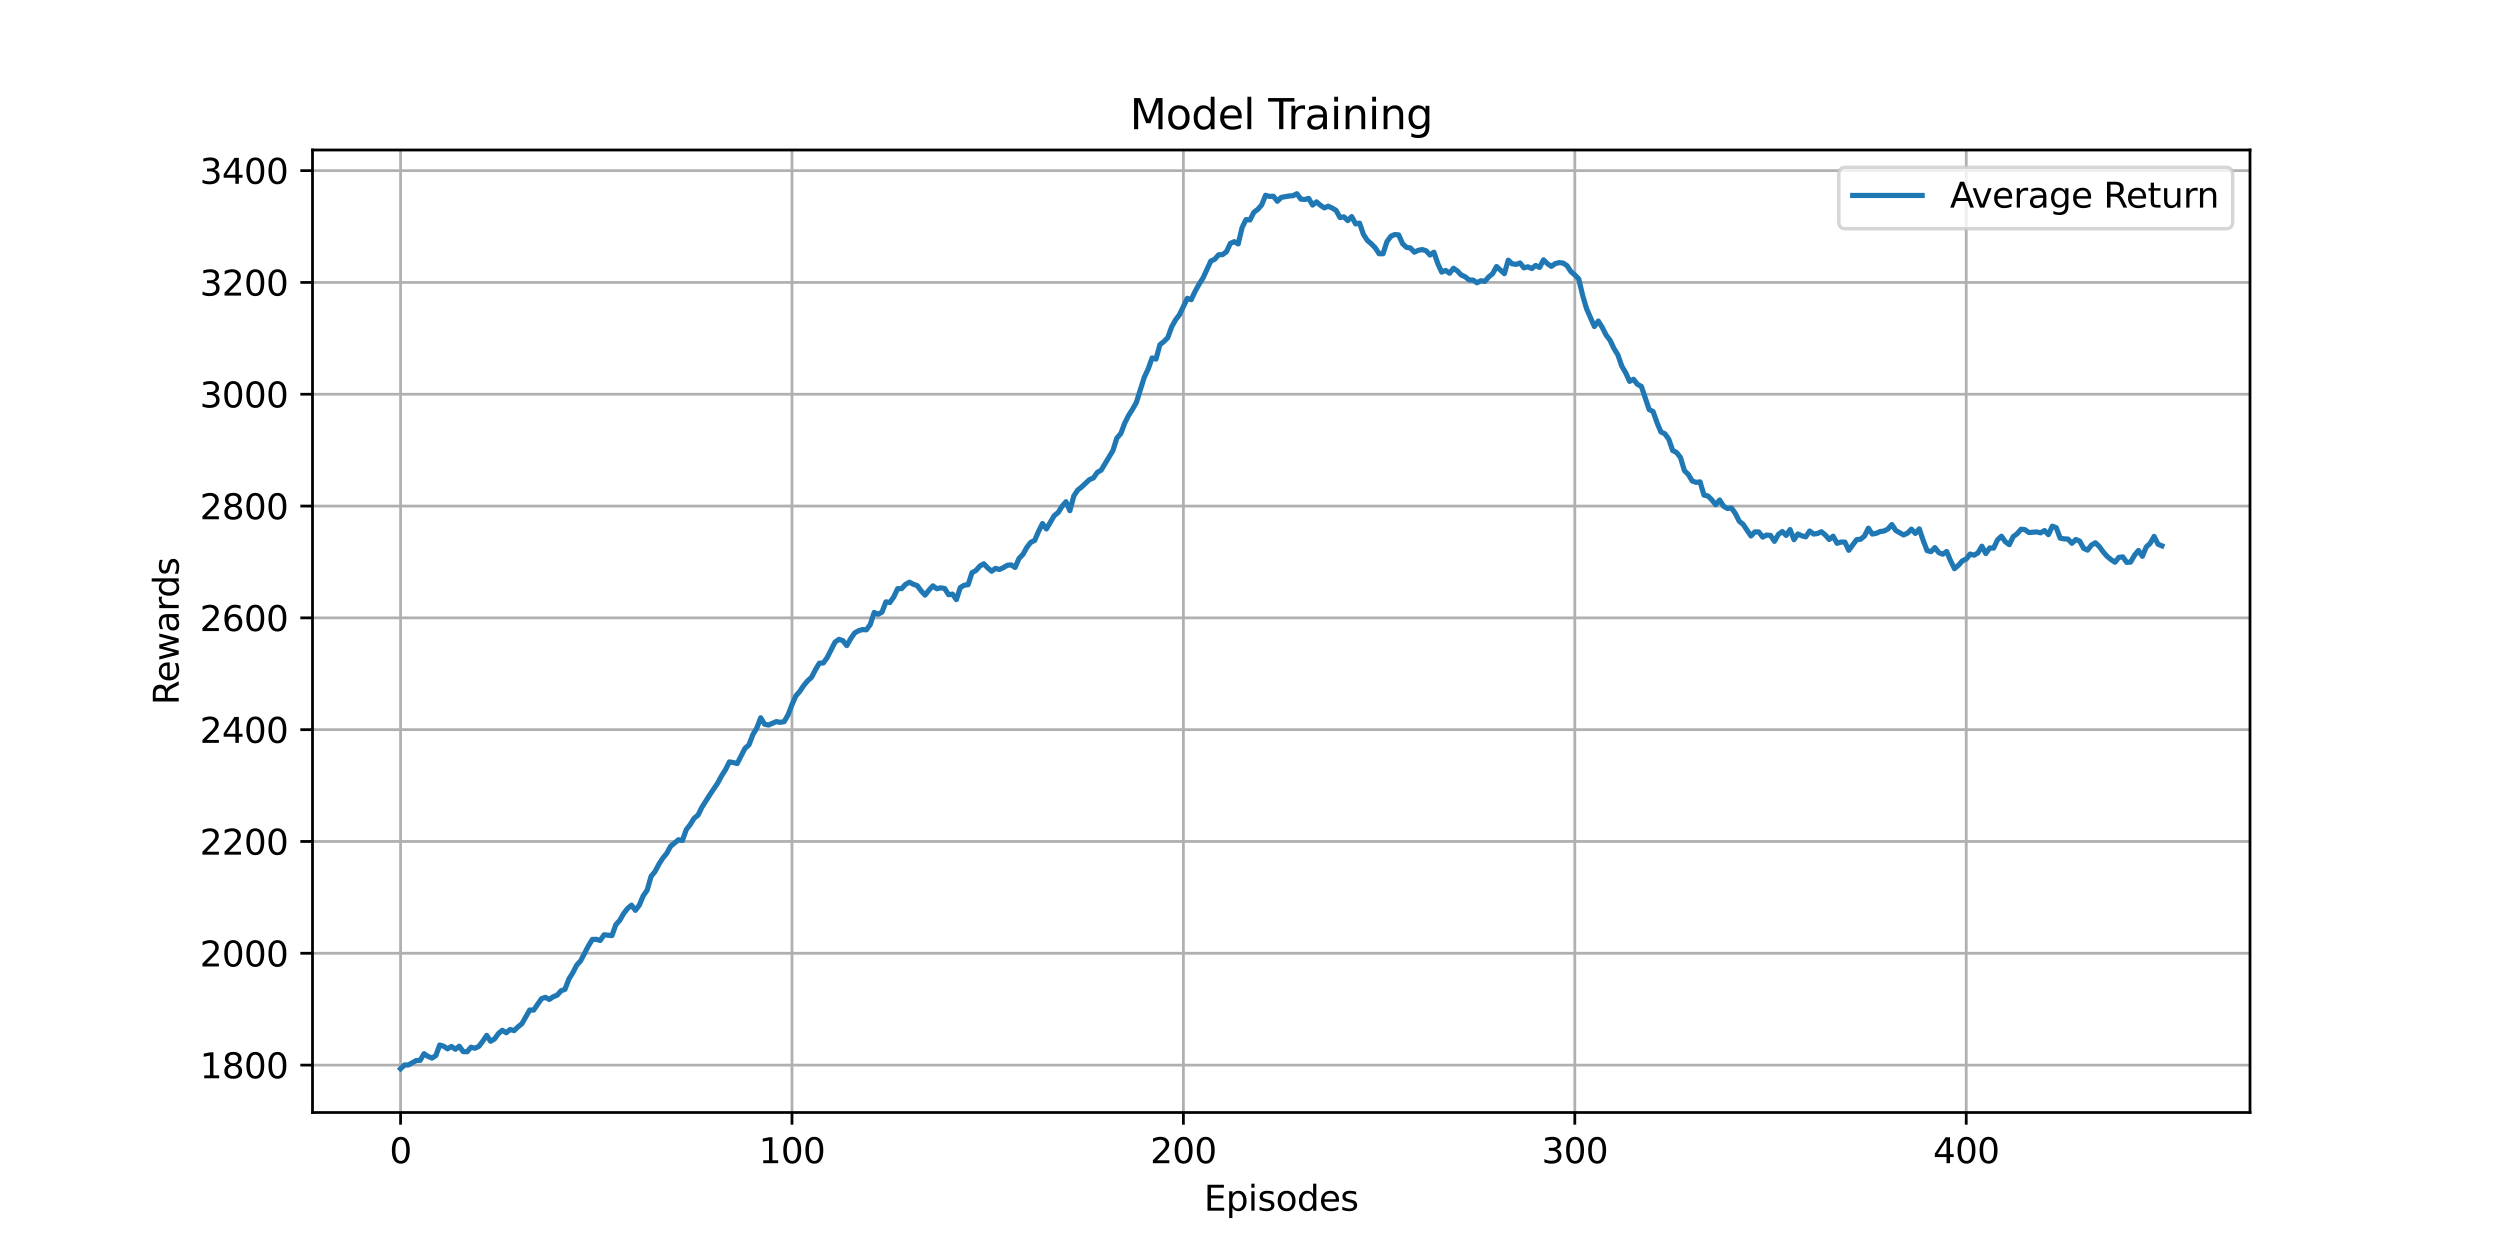 <?xml version="1.0" encoding="utf-8" standalone="no"?>
<!DOCTYPE svg PUBLIC "-//W3C//DTD SVG 1.1//EN"
  "http://www.w3.org/Graphics/SVG/1.1/DTD/svg11.dtd">
<svg xmlns:xlink="http://www.w3.org/1999/xlink" width="720pt" height="360pt" viewBox="0 0 720 360" xmlns="http://www.w3.org/2000/svg" version="1.1">
 <defs>
  <style type="text/css">*{stroke-linejoin: round; stroke-linecap: butt}</style>
 </defs>
 <g id="figure_1">
  <g id="patch_1">
   <path d="M 0 360 
L 720 360 
L 720 0 
L 0 0 
z
" style="fill: #ffffff"/>
  </g>
  <g id="axes_1">
   <g id="patch_2">
    <path d="M 90 320.4 
L 648 320.4 
L 648 43.2 
L 90 43.2 
z
" style="fill: #ffffff"/>
   </g>
   <g id="matplotlib.axis_1">
    <g id="xtick_1">
     <g id="line2d_1">
      <path d="M 115.364 320.4 
L 115.364 43.2 
" clip-path="url(#p4d842327c4)" style="fill: none; stroke: #b0b0b0; stroke-width: 0.8; stroke-linecap: square"/>
     </g>
     <g id="line2d_2">
      <defs>
       <path id="mf99d08cb77" d="M 0 0 
L 0 3.5 
" style="stroke: #000000; stroke-width: 0.8"/>
      </defs>
      <g>
       <use xlink:href="#mf99d08cb77" x="115.364" y="320.4" style="stroke: #000000; stroke-width: 0.8"/>
      </g>
     </g>
     <g id="text_1">
      <!-- 0 -->
      <g transform="translate(112.182 334.998) scale(0.1 -0.1)">
       <defs>
        <path id="DejaVuSans-30" d="M 2034 4250 
Q 1547 4250 1301 3770 
Q 1056 3291 1056 2328 
Q 1056 1369 1301 889 
Q 1547 409 2034 409 
Q 2525 409 2770 889 
Q 3016 1369 3016 2328 
Q 3016 3291 2770 3770 
Q 2525 4250 2034 4250 
z
M 2034 4750 
Q 2819 4750 3233 4129 
Q 3647 3509 3647 2328 
Q 3647 1150 3233 529 
Q 2819 -91 2034 -91 
Q 1250 -91 836 529 
Q 422 1150 422 2328 
Q 422 3509 836 4129 
Q 1250 4750 2034 4750 
z
" transform="scale(0.016)"/>
       </defs>
       <use xlink:href="#DejaVuSans-30"/>
      </g>
     </g>
    </g>
    <g id="xtick_2">
     <g id="line2d_3">
      <path d="M 228.091 320.4 
L 228.091 43.2 
" clip-path="url(#p4d842327c4)" style="fill: none; stroke: #b0b0b0; stroke-width: 0.8; stroke-linecap: square"/>
     </g>
     <g id="line2d_4">
      <g>
       <use xlink:href="#mf99d08cb77" x="228.091" y="320.4" style="stroke: #000000; stroke-width: 0.8"/>
      </g>
     </g>
     <g id="text_2">
      <!-- 100 -->
      <g transform="translate(218.547 334.998) scale(0.1 -0.1)">
       <defs>
        <path id="DejaVuSans-31" d="M 794 531 
L 1825 531 
L 1825 4091 
L 703 3866 
L 703 4441 
L 1819 4666 
L 2450 4666 
L 2450 531 
L 3481 531 
L 3481 0 
L 794 0 
L 794 531 
z
" transform="scale(0.016)"/>
       </defs>
       <use xlink:href="#DejaVuSans-31"/>
       <use xlink:href="#DejaVuSans-30" x="63.623"/>
       <use xlink:href="#DejaVuSans-30" x="127.246"/>
      </g>
     </g>
    </g>
    <g id="xtick_3">
     <g id="line2d_5">
      <path d="M 340.818 320.4 
L 340.818 43.2 
" clip-path="url(#p4d842327c4)" style="fill: none; stroke: #b0b0b0; stroke-width: 0.8; stroke-linecap: square"/>
     </g>
     <g id="line2d_6">
      <g>
       <use xlink:href="#mf99d08cb77" x="340.818" y="320.4" style="stroke: #000000; stroke-width: 0.8"/>
      </g>
     </g>
     <g id="text_3">
      <!-- 200 -->
      <g transform="translate(331.274 334.998) scale(0.1 -0.1)">
       <defs>
        <path id="DejaVuSans-32" d="M 1228 531 
L 3431 531 
L 3431 0 
L 469 0 
L 469 531 
Q 828 903 1448 1529 
Q 2069 2156 2228 2338 
Q 2531 2678 2651 2914 
Q 2772 3150 2772 3378 
Q 2772 3750 2511 3984 
Q 2250 4219 1831 4219 
Q 1534 4219 1204 4116 
Q 875 4013 500 3803 
L 500 4441 
Q 881 4594 1212 4672 
Q 1544 4750 1819 4750 
Q 2544 4750 2975 4387 
Q 3406 4025 3406 3419 
Q 3406 3131 3298 2873 
Q 3191 2616 2906 2266 
Q 2828 2175 2409 1742 
Q 1991 1309 1228 531 
z
" transform="scale(0.016)"/>
       </defs>
       <use xlink:href="#DejaVuSans-32"/>
       <use xlink:href="#DejaVuSans-30" x="63.623"/>
       <use xlink:href="#DejaVuSans-30" x="127.246"/>
      </g>
     </g>
    </g>
    <g id="xtick_4">
     <g id="line2d_7">
      <path d="M 453.545 320.4 
L 453.545 43.2 
" clip-path="url(#p4d842327c4)" style="fill: none; stroke: #b0b0b0; stroke-width: 0.8; stroke-linecap: square"/>
     </g>
     <g id="line2d_8">
      <g>
       <use xlink:href="#mf99d08cb77" x="453.545" y="320.4" style="stroke: #000000; stroke-width: 0.8"/>
      </g>
     </g>
     <g id="text_4">
      <!-- 300 -->
      <g transform="translate(444.002 334.998) scale(0.1 -0.1)">
       <defs>
        <path id="DejaVuSans-33" d="M 2597 2516 
Q 3050 2419 3304 2112 
Q 3559 1806 3559 1356 
Q 3559 666 3084 287 
Q 2609 -91 1734 -91 
Q 1441 -91 1130 -33 
Q 819 25 488 141 
L 488 750 
Q 750 597 1062 519 
Q 1375 441 1716 441 
Q 2309 441 2620 675 
Q 2931 909 2931 1356 
Q 2931 1769 2642 2001 
Q 2353 2234 1838 2234 
L 1294 2234 
L 1294 2753 
L 1863 2753 
Q 2328 2753 2575 2939 
Q 2822 3125 2822 3475 
Q 2822 3834 2567 4026 
Q 2313 4219 1838 4219 
Q 1578 4219 1281 4162 
Q 984 4106 628 3988 
L 628 4550 
Q 988 4650 1302 4700 
Q 1616 4750 1894 4750 
Q 2613 4750 3031 4423 
Q 3450 4097 3450 3541 
Q 3450 3153 3228 2886 
Q 3006 2619 2597 2516 
z
" transform="scale(0.016)"/>
       </defs>
       <use xlink:href="#DejaVuSans-33"/>
       <use xlink:href="#DejaVuSans-30" x="63.623"/>
       <use xlink:href="#DejaVuSans-30" x="127.246"/>
      </g>
     </g>
    </g>
    <g id="xtick_5">
     <g id="line2d_9">
      <path d="M 566.273 320.4 
L 566.273 43.2 
" clip-path="url(#p4d842327c4)" style="fill: none; stroke: #b0b0b0; stroke-width: 0.8; stroke-linecap: square"/>
     </g>
     <g id="line2d_10">
      <g>
       <use xlink:href="#mf99d08cb77" x="566.273" y="320.4" style="stroke: #000000; stroke-width: 0.8"/>
      </g>
     </g>
     <g id="text_5">
      <!-- 400 -->
      <g transform="translate(556.729 334.998) scale(0.1 -0.1)">
       <defs>
        <path id="DejaVuSans-34" d="M 2419 4116 
L 825 1625 
L 2419 1625 
L 2419 4116 
z
M 2253 4666 
L 3047 4666 
L 3047 1625 
L 3713 1625 
L 3713 1100 
L 3047 1100 
L 3047 0 
L 2419 0 
L 2419 1100 
L 313 1100 
L 313 1709 
L 2253 4666 
z
" transform="scale(0.016)"/>
       </defs>
       <use xlink:href="#DejaVuSans-34"/>
       <use xlink:href="#DejaVuSans-30" x="63.623"/>
       <use xlink:href="#DejaVuSans-30" x="127.246"/>
      </g>
     </g>
    </g>
    <g id="text_6">
     <!-- Episodes -->
     <g transform="translate(346.758 348.677) scale(0.1 -0.1)">
      <defs>
       <path id="DejaVuSans-45" d="M 628 4666 
L 3578 4666 
L 3578 4134 
L 1259 4134 
L 1259 2753 
L 3481 2753 
L 3481 2222 
L 1259 2222 
L 1259 531 
L 3634 531 
L 3634 0 
L 628 0 
L 628 4666 
z
" transform="scale(0.016)"/>
       <path id="DejaVuSans-70" d="M 1159 525 
L 1159 -1331 
L 581 -1331 
L 581 3500 
L 1159 3500 
L 1159 2969 
Q 1341 3281 1617 3432 
Q 1894 3584 2278 3584 
Q 2916 3584 3314 3078 
Q 3713 2572 3713 1747 
Q 3713 922 3314 415 
Q 2916 -91 2278 -91 
Q 1894 -91 1617 61 
Q 1341 213 1159 525 
z
M 3116 1747 
Q 3116 2381 2855 2742 
Q 2594 3103 2138 3103 
Q 1681 3103 1420 2742 
Q 1159 2381 1159 1747 
Q 1159 1113 1420 752 
Q 1681 391 2138 391 
Q 2594 391 2855 752 
Q 3116 1113 3116 1747 
z
" transform="scale(0.016)"/>
       <path id="DejaVuSans-69" d="M 603 3500 
L 1178 3500 
L 1178 0 
L 603 0 
L 603 3500 
z
M 603 4863 
L 1178 4863 
L 1178 4134 
L 603 4134 
L 603 4863 
z
" transform="scale(0.016)"/>
       <path id="DejaVuSans-73" d="M 2834 3397 
L 2834 2853 
Q 2591 2978 2328 3040 
Q 2066 3103 1784 3103 
Q 1356 3103 1142 2972 
Q 928 2841 928 2578 
Q 928 2378 1081 2264 
Q 1234 2150 1697 2047 
L 1894 2003 
Q 2506 1872 2764 1633 
Q 3022 1394 3022 966 
Q 3022 478 2636 193 
Q 2250 -91 1575 -91 
Q 1294 -91 989 -36 
Q 684 19 347 128 
L 347 722 
Q 666 556 975 473 
Q 1284 391 1588 391 
Q 1994 391 2212 530 
Q 2431 669 2431 922 
Q 2431 1156 2273 1281 
Q 2116 1406 1581 1522 
L 1381 1569 
Q 847 1681 609 1914 
Q 372 2147 372 2553 
Q 372 3047 722 3315 
Q 1072 3584 1716 3584 
Q 2034 3584 2315 3537 
Q 2597 3491 2834 3397 
z
" transform="scale(0.016)"/>
       <path id="DejaVuSans-6f" d="M 1959 3097 
Q 1497 3097 1228 2736 
Q 959 2375 959 1747 
Q 959 1119 1226 758 
Q 1494 397 1959 397 
Q 2419 397 2687 759 
Q 2956 1122 2956 1747 
Q 2956 2369 2687 2733 
Q 2419 3097 1959 3097 
z
M 1959 3584 
Q 2709 3584 3137 3096 
Q 3566 2609 3566 1747 
Q 3566 888 3137 398 
Q 2709 -91 1959 -91 
Q 1206 -91 779 398 
Q 353 888 353 1747 
Q 353 2609 779 3096 
Q 1206 3584 1959 3584 
z
" transform="scale(0.016)"/>
       <path id="DejaVuSans-64" d="M 2906 2969 
L 2906 4863 
L 3481 4863 
L 3481 0 
L 2906 0 
L 2906 525 
Q 2725 213 2448 61 
Q 2172 -91 1784 -91 
Q 1150 -91 751 415 
Q 353 922 353 1747 
Q 353 2572 751 3078 
Q 1150 3584 1784 3584 
Q 2172 3584 2448 3432 
Q 2725 3281 2906 2969 
z
M 947 1747 
Q 947 1113 1208 752 
Q 1469 391 1925 391 
Q 2381 391 2643 752 
Q 2906 1113 2906 1747 
Q 2906 2381 2643 2742 
Q 2381 3103 1925 3103 
Q 1469 3103 1208 2742 
Q 947 2381 947 1747 
z
" transform="scale(0.016)"/>
       <path id="DejaVuSans-65" d="M 3597 1894 
L 3597 1613 
L 953 1613 
Q 991 1019 1311 708 
Q 1631 397 2203 397 
Q 2534 397 2845 478 
Q 3156 559 3463 722 
L 3463 178 
Q 3153 47 2828 -22 
Q 2503 -91 2169 -91 
Q 1331 -91 842 396 
Q 353 884 353 1716 
Q 353 2575 817 3079 
Q 1281 3584 2069 3584 
Q 2775 3584 3186 3129 
Q 3597 2675 3597 1894 
z
M 3022 2063 
Q 3016 2534 2758 2815 
Q 2500 3097 2075 3097 
Q 1594 3097 1305 2825 
Q 1016 2553 972 2059 
L 3022 2063 
z
" transform="scale(0.016)"/>
      </defs>
      <use xlink:href="#DejaVuSans-45"/>
      <use xlink:href="#DejaVuSans-70" x="63.184"/>
      <use xlink:href="#DejaVuSans-69" x="126.66"/>
      <use xlink:href="#DejaVuSans-73" x="154.443"/>
      <use xlink:href="#DejaVuSans-6f" x="206.543"/>
      <use xlink:href="#DejaVuSans-64" x="267.725"/>
      <use xlink:href="#DejaVuSans-65" x="331.201"/>
      <use xlink:href="#DejaVuSans-73" x="392.725"/>
     </g>
    </g>
   </g>
   <g id="matplotlib.axis_2">
    <g id="ytick_1">
     <g id="line2d_11">
      <path d="M 90 306.747 
L 648 306.747 
" clip-path="url(#p4d842327c4)" style="fill: none; stroke: #b0b0b0; stroke-width: 0.8; stroke-linecap: square"/>
     </g>
     <g id="line2d_12">
      <defs>
       <path id="m4dcb551f80" d="M 0 0 
L -3.5 0 
" style="stroke: #000000; stroke-width: 0.8"/>
      </defs>
      <g>
       <use xlink:href="#m4dcb551f80" x="90" y="306.747" style="stroke: #000000; stroke-width: 0.8"/>
      </g>
     </g>
     <g id="text_7">
      <!-- 1800 -->
      <g transform="translate(57.55 310.546) scale(0.1 -0.1)">
       <defs>
        <path id="DejaVuSans-38" d="M 2034 2216 
Q 1584 2216 1326 1975 
Q 1069 1734 1069 1313 
Q 1069 891 1326 650 
Q 1584 409 2034 409 
Q 2484 409 2743 651 
Q 3003 894 3003 1313 
Q 3003 1734 2745 1975 
Q 2488 2216 2034 2216 
z
M 1403 2484 
Q 997 2584 770 2862 
Q 544 3141 544 3541 
Q 544 4100 942 4425 
Q 1341 4750 2034 4750 
Q 2731 4750 3128 4425 
Q 3525 4100 3525 3541 
Q 3525 3141 3298 2862 
Q 3072 2584 2669 2484 
Q 3125 2378 3379 2068 
Q 3634 1759 3634 1313 
Q 3634 634 3220 271 
Q 2806 -91 2034 -91 
Q 1263 -91 848 271 
Q 434 634 434 1313 
Q 434 1759 690 2068 
Q 947 2378 1403 2484 
z
M 1172 3481 
Q 1172 3119 1398 2916 
Q 1625 2713 2034 2713 
Q 2441 2713 2670 2916 
Q 2900 3119 2900 3481 
Q 2900 3844 2670 4047 
Q 2441 4250 2034 4250 
Q 1625 4250 1398 4047 
Q 1172 3844 1172 3481 
z
" transform="scale(0.016)"/>
       </defs>
       <use xlink:href="#DejaVuSans-31"/>
       <use xlink:href="#DejaVuSans-38" x="63.623"/>
       <use xlink:href="#DejaVuSans-30" x="127.246"/>
       <use xlink:href="#DejaVuSans-30" x="190.869"/>
      </g>
     </g>
    </g>
    <g id="ytick_2">
     <g id="line2d_13">
      <path d="M 90 274.546 
L 648 274.546 
" clip-path="url(#p4d842327c4)" style="fill: none; stroke: #b0b0b0; stroke-width: 0.8; stroke-linecap: square"/>
     </g>
     <g id="line2d_14">
      <g>
       <use xlink:href="#m4dcb551f80" x="90" y="274.546" style="stroke: #000000; stroke-width: 0.8"/>
      </g>
     </g>
     <g id="text_8">
      <!-- 2000 -->
      <g transform="translate(57.55 278.345) scale(0.1 -0.1)">
       <use xlink:href="#DejaVuSans-32"/>
       <use xlink:href="#DejaVuSans-30" x="63.623"/>
       <use xlink:href="#DejaVuSans-30" x="127.246"/>
       <use xlink:href="#DejaVuSans-30" x="190.869"/>
      </g>
     </g>
    </g>
    <g id="ytick_3">
     <g id="line2d_15">
      <path d="M 90 242.345 
L 648 242.345 
" clip-path="url(#p4d842327c4)" style="fill: none; stroke: #b0b0b0; stroke-width: 0.8; stroke-linecap: square"/>
     </g>
     <g id="line2d_16">
      <g>
       <use xlink:href="#m4dcb551f80" x="90" y="242.345" style="stroke: #000000; stroke-width: 0.8"/>
      </g>
     </g>
     <g id="text_9">
      <!-- 2200 -->
      <g transform="translate(57.55 246.144) scale(0.1 -0.1)">
       <use xlink:href="#DejaVuSans-32"/>
       <use xlink:href="#DejaVuSans-32" x="63.623"/>
       <use xlink:href="#DejaVuSans-30" x="127.246"/>
       <use xlink:href="#DejaVuSans-30" x="190.869"/>
      </g>
     </g>
    </g>
    <g id="ytick_4">
     <g id="line2d_17">
      <path d="M 90 210.144 
L 648 210.144 
" clip-path="url(#p4d842327c4)" style="fill: none; stroke: #b0b0b0; stroke-width: 0.8; stroke-linecap: square"/>
     </g>
     <g id="line2d_18">
      <g>
       <use xlink:href="#m4dcb551f80" x="90" y="210.144" style="stroke: #000000; stroke-width: 0.8"/>
      </g>
     </g>
     <g id="text_10">
      <!-- 2400 -->
      <g transform="translate(57.55 213.943) scale(0.1 -0.1)">
       <use xlink:href="#DejaVuSans-32"/>
       <use xlink:href="#DejaVuSans-34" x="63.623"/>
       <use xlink:href="#DejaVuSans-30" x="127.246"/>
       <use xlink:href="#DejaVuSans-30" x="190.869"/>
      </g>
     </g>
    </g>
    <g id="ytick_5">
     <g id="line2d_19">
      <path d="M 90 177.943 
L 648 177.943 
" clip-path="url(#p4d842327c4)" style="fill: none; stroke: #b0b0b0; stroke-width: 0.8; stroke-linecap: square"/>
     </g>
     <g id="line2d_20">
      <g>
       <use xlink:href="#m4dcb551f80" x="90" y="177.943" style="stroke: #000000; stroke-width: 0.8"/>
      </g>
     </g>
     <g id="text_11">
      <!-- 2600 -->
      <g transform="translate(57.55 181.742) scale(0.1 -0.1)">
       <defs>
        <path id="DejaVuSans-36" d="M 2113 2584 
Q 1688 2584 1439 2293 
Q 1191 2003 1191 1497 
Q 1191 994 1439 701 
Q 1688 409 2113 409 
Q 2538 409 2786 701 
Q 3034 994 3034 1497 
Q 3034 2003 2786 2293 
Q 2538 2584 2113 2584 
z
M 3366 4563 
L 3366 3988 
Q 3128 4100 2886 4159 
Q 2644 4219 2406 4219 
Q 1781 4219 1451 3797 
Q 1122 3375 1075 2522 
Q 1259 2794 1537 2939 
Q 1816 3084 2150 3084 
Q 2853 3084 3261 2657 
Q 3669 2231 3669 1497 
Q 3669 778 3244 343 
Q 2819 -91 2113 -91 
Q 1303 -91 875 529 
Q 447 1150 447 2328 
Q 447 3434 972 4092 
Q 1497 4750 2381 4750 
Q 2619 4750 2861 4703 
Q 3103 4656 3366 4563 
z
" transform="scale(0.016)"/>
       </defs>
       <use xlink:href="#DejaVuSans-32"/>
       <use xlink:href="#DejaVuSans-36" x="63.623"/>
       <use xlink:href="#DejaVuSans-30" x="127.246"/>
       <use xlink:href="#DejaVuSans-30" x="190.869"/>
      </g>
     </g>
    </g>
    <g id="ytick_6">
     <g id="line2d_21">
      <path d="M 90 145.742 
L 648 145.742 
" clip-path="url(#p4d842327c4)" style="fill: none; stroke: #b0b0b0; stroke-width: 0.8; stroke-linecap: square"/>
     </g>
     <g id="line2d_22">
      <g>
       <use xlink:href="#m4dcb551f80" x="90" y="145.742" style="stroke: #000000; stroke-width: 0.8"/>
      </g>
     </g>
     <g id="text_12">
      <!-- 2800 -->
      <g transform="translate(57.55 149.542) scale(0.1 -0.1)">
       <use xlink:href="#DejaVuSans-32"/>
       <use xlink:href="#DejaVuSans-38" x="63.623"/>
       <use xlink:href="#DejaVuSans-30" x="127.246"/>
       <use xlink:href="#DejaVuSans-30" x="190.869"/>
      </g>
     </g>
    </g>
    <g id="ytick_7">
     <g id="line2d_23">
      <path d="M 90 113.541 
L 648 113.541 
" clip-path="url(#p4d842327c4)" style="fill: none; stroke: #b0b0b0; stroke-width: 0.8; stroke-linecap: square"/>
     </g>
     <g id="line2d_24">
      <g>
       <use xlink:href="#m4dcb551f80" x="90" y="113.541" style="stroke: #000000; stroke-width: 0.8"/>
      </g>
     </g>
     <g id="text_13">
      <!-- 3000 -->
      <g transform="translate(57.55 117.341) scale(0.1 -0.1)">
       <use xlink:href="#DejaVuSans-33"/>
       <use xlink:href="#DejaVuSans-30" x="63.623"/>
       <use xlink:href="#DejaVuSans-30" x="127.246"/>
       <use xlink:href="#DejaVuSans-30" x="190.869"/>
      </g>
     </g>
    </g>
    <g id="ytick_8">
     <g id="line2d_25">
      <path d="M 90 81.341 
L 648 81.341 
" clip-path="url(#p4d842327c4)" style="fill: none; stroke: #b0b0b0; stroke-width: 0.8; stroke-linecap: square"/>
     </g>
     <g id="line2d_26">
      <g>
       <use xlink:href="#m4dcb551f80" x="90" y="81.341" style="stroke: #000000; stroke-width: 0.8"/>
      </g>
     </g>
     <g id="text_14">
      <!-- 3200 -->
      <g transform="translate(57.55 85.14) scale(0.1 -0.1)">
       <use xlink:href="#DejaVuSans-33"/>
       <use xlink:href="#DejaVuSans-32" x="63.623"/>
       <use xlink:href="#DejaVuSans-30" x="127.246"/>
       <use xlink:href="#DejaVuSans-30" x="190.869"/>
      </g>
     </g>
    </g>
    <g id="ytick_9">
     <g id="line2d_27">
      <path d="M 90 49.14 
L 648 49.14 
" clip-path="url(#p4d842327c4)" style="fill: none; stroke: #b0b0b0; stroke-width: 0.8; stroke-linecap: square"/>
     </g>
     <g id="line2d_28">
      <g>
       <use xlink:href="#m4dcb551f80" x="90" y="49.14" style="stroke: #000000; stroke-width: 0.8"/>
      </g>
     </g>
     <g id="text_15">
      <!-- 3400 -->
      <g transform="translate(57.55 52.939) scale(0.1 -0.1)">
       <use xlink:href="#DejaVuSans-33"/>
       <use xlink:href="#DejaVuSans-34" x="63.623"/>
       <use xlink:href="#DejaVuSans-30" x="127.246"/>
       <use xlink:href="#DejaVuSans-30" x="190.869"/>
      </g>
     </g>
    </g>
    <g id="text_16">
     <!-- Rewards -->
     <g transform="translate(51.47 203.026) rotate(-90) scale(0.1 -0.1)">
      <defs>
       <path id="DejaVuSans-52" d="M 2841 2188 
Q 3044 2119 3236 1894 
Q 3428 1669 3622 1275 
L 4263 0 
L 3584 0 
L 2988 1197 
Q 2756 1666 2539 1819 
Q 2322 1972 1947 1972 
L 1259 1972 
L 1259 0 
L 628 0 
L 628 4666 
L 2053 4666 
Q 2853 4666 3247 4331 
Q 3641 3997 3641 3322 
Q 3641 2881 3436 2590 
Q 3231 2300 2841 2188 
z
M 1259 4147 
L 1259 2491 
L 2053 2491 
Q 2509 2491 2742 2702 
Q 2975 2913 2975 3322 
Q 2975 3731 2742 3939 
Q 2509 4147 2053 4147 
L 1259 4147 
z
" transform="scale(0.016)"/>
       <path id="DejaVuSans-77" d="M 269 3500 
L 844 3500 
L 1563 769 
L 2278 3500 
L 2956 3500 
L 3675 769 
L 4391 3500 
L 4966 3500 
L 4050 0 
L 3372 0 
L 2619 2869 
L 1863 0 
L 1184 0 
L 269 3500 
z
" transform="scale(0.016)"/>
       <path id="DejaVuSans-61" d="M 2194 1759 
Q 1497 1759 1228 1600 
Q 959 1441 959 1056 
Q 959 750 1161 570 
Q 1363 391 1709 391 
Q 2188 391 2477 730 
Q 2766 1069 2766 1631 
L 2766 1759 
L 2194 1759 
z
M 3341 1997 
L 3341 0 
L 2766 0 
L 2766 531 
Q 2569 213 2275 61 
Q 1981 -91 1556 -91 
Q 1019 -91 701 211 
Q 384 513 384 1019 
Q 384 1609 779 1909 
Q 1175 2209 1959 2209 
L 2766 2209 
L 2766 2266 
Q 2766 2663 2505 2880 
Q 2244 3097 1772 3097 
Q 1472 3097 1187 3025 
Q 903 2953 641 2809 
L 641 3341 
Q 956 3463 1253 3523 
Q 1550 3584 1831 3584 
Q 2591 3584 2966 3190 
Q 3341 2797 3341 1997 
z
" transform="scale(0.016)"/>
       <path id="DejaVuSans-72" d="M 2631 2963 
Q 2534 3019 2420 3045 
Q 2306 3072 2169 3072 
Q 1681 3072 1420 2755 
Q 1159 2438 1159 1844 
L 1159 0 
L 581 0 
L 581 3500 
L 1159 3500 
L 1159 2956 
Q 1341 3275 1631 3429 
Q 1922 3584 2338 3584 
Q 2397 3584 2469 3576 
Q 2541 3569 2628 3553 
L 2631 2963 
z
" transform="scale(0.016)"/>
      </defs>
      <use xlink:href="#DejaVuSans-52"/>
      <use xlink:href="#DejaVuSans-65" x="64.982"/>
      <use xlink:href="#DejaVuSans-77" x="126.506"/>
      <use xlink:href="#DejaVuSans-61" x="208.293"/>
      <use xlink:href="#DejaVuSans-72" x="269.572"/>
      <use xlink:href="#DejaVuSans-64" x="308.936"/>
      <use xlink:href="#DejaVuSans-73" x="372.412"/>
     </g>
    </g>
   </g>
   <g id="line2d_29">
    <path d="M 115.364 307.8 
L 116.491 306.715 
L 117.618 306.711 
L 119.873 305.428 
L 121 305.38 
L 122.127 303.474 
L 123.255 304.24 
L 124.382 304.73 
L 125.509 304.029 
L 126.636 300.963 
L 127.764 301.318 
L 128.891 302.061 
L 130.018 301.393 
L 131.145 302.177 
L 132.273 301.317 
L 133.4 302.872 
L 134.527 302.91 
L 135.655 301.598 
L 136.782 301.89 
L 137.909 301.358 
L 139.036 299.871 
L 140.164 298.19 
L 141.291 299.885 
L 142.418 299.218 
L 143.545 297.664 
L 144.673 296.724 
L 145.8 297.432 
L 146.927 296.494 
L 148.055 296.813 
L 149.182 295.737 
L 150.309 294.826 
L 152.564 290.878 
L 153.691 290.909 
L 155.945 287.627 
L 157.073 287.233 
L 158.2 287.838 
L 159.327 287.058 
L 160.455 286.617 
L 161.582 285.342 
L 162.709 284.929 
L 163.836 281.974 
L 164.964 280.159 
L 166.091 277.959 
L 167.218 276.723 
L 169.473 272.387 
L 170.6 270.55 
L 171.727 270.533 
L 172.855 270.846 
L 173.982 269.224 
L 176.236 269.447 
L 177.364 266.311 
L 178.491 265.052 
L 179.618 263.088 
L 180.745 261.628 
L 181.873 260.689 
L 183 262.176 
L 184.127 260.671 
L 185.255 257.988 
L 186.382 256.351 
L 187.509 252.391 
L 188.636 251.022 
L 189.764 248.895 
L 190.891 247.138 
L 192.018 245.76 
L 193.145 243.707 
L 195.4 241.852 
L 196.527 242.058 
L 197.655 238.926 
L 198.782 237.468 
L 199.909 235.649 
L 201.036 234.748 
L 202.164 232.457 
L 204.418 228.912 
L 206.673 225.545 
L 207.8 223.463 
L 208.927 221.698 
L 210.055 219.434 
L 211.182 219.61 
L 212.309 219.902 
L 214.564 215.509 
L 215.691 214.536 
L 216.818 211.578 
L 217.945 209.711 
L 219.073 206.721 
L 220.2 208.566 
L 221.327 208.811 
L 223.582 207.818 
L 224.709 208.042 
L 225.836 207.818 
L 226.964 205.88 
L 228.091 202.929 
L 229.218 200.405 
L 230.345 199.109 
L 231.473 197.429 
L 232.6 196.068 
L 233.727 195.049 
L 234.855 192.859 
L 235.982 191.002 
L 237.109 190.93 
L 238.236 189.368 
L 240.491 184.918 
L 241.618 184.134 
L 242.745 184.509 
L 243.873 185.927 
L 245 183.943 
L 246.127 182.294 
L 247.255 181.651 
L 248.382 181.318 
L 249.509 181.383 
L 250.636 179.871 
L 251.764 176.389 
L 252.891 176.918 
L 254.018 176.279 
L 255.145 173.34 
L 256.273 173.538 
L 257.4 171.909 
L 258.527 169.528 
L 259.655 169.536 
L 260.782 168.304 
L 261.909 167.677 
L 263.036 168.274 
L 264.164 168.655 
L 265.291 170.169 
L 266.418 171.386 
L 267.545 169.956 
L 268.673 168.721 
L 269.8 169.566 
L 270.927 169.292 
L 272.055 169.482 
L 273.182 171.271 
L 274.309 171.097 
L 275.436 172.686 
L 276.564 169.233 
L 277.691 168.535 
L 278.818 168.393 
L 279.945 164.927 
L 281.073 164.305 
L 282.2 163.015 
L 283.327 162.375 
L 284.455 163.55 
L 285.582 164.518 
L 286.709 163.686 
L 287.836 164.012 
L 288.964 163.482 
L 290.091 162.809 
L 291.218 162.681 
L 292.345 163.425 
L 293.473 160.857 
L 294.6 159.673 
L 295.727 157.657 
L 296.855 156.192 
L 297.982 155.65 
L 299.109 153.038 
L 300.236 150.777 
L 301.364 152.337 
L 303.618 148.511 
L 304.745 147.606 
L 305.873 145.82 
L 307 144.502 
L 308.127 147.063 
L 309.255 142.839 
L 310.382 141.137 
L 311.509 140.249 
L 313.764 138.12 
L 314.891 137.658 
L 316.018 136.048 
L 317.145 135.397 
L 320.527 129.735 
L 321.655 126.155 
L 322.782 124.889 
L 323.909 121.879 
L 325.036 119.634 
L 326.164 117.87 
L 327.291 115.863 
L 329.545 108.656 
L 330.673 106.275 
L 331.8 103.091 
L 332.927 103.404 
L 334.055 99.266 
L 335.182 98.388 
L 336.309 97.254 
L 337.436 94.153 
L 338.564 92.114 
L 339.691 90.63 
L 341.945 85.926 
L 343.073 86.305 
L 344.2 83.899 
L 345.327 81.864 
L 346.455 80.088 
L 348.709 75.196 
L 349.836 74.664 
L 350.964 73.384 
L 352.091 73.33 
L 353.218 72.488 
L 354.345 70.094 
L 355.473 69.605 
L 356.6 70.255 
L 357.727 65.528 
L 358.855 63.243 
L 359.982 63.353 
L 361.109 61.147 
L 362.236 60.304 
L 363.364 59.012 
L 364.491 56.235 
L 365.618 56.566 
L 366.745 56.526 
L 367.873 57.961 
L 369 56.844 
L 371.255 56.446 
L 372.382 56.362 
L 373.509 55.8 
L 374.636 57.336 
L 375.764 57.468 
L 376.891 57.133 
L 378.018 59.051 
L 379.145 58.14 
L 380.273 59.102 
L 381.4 59.867 
L 382.527 59.389 
L 383.655 59.917 
L 384.782 60.58 
L 385.909 62.659 
L 387.036 62.453 
L 388.164 63.536 
L 389.291 62.383 
L 390.418 64.483 
L 391.545 64.269 
L 392.673 67.505 
L 393.8 69.236 
L 394.927 70.208 
L 396.055 71.356 
L 397.182 73.076 
L 398.309 73.083 
L 399.436 69.605 
L 400.564 68.04 
L 401.691 67.55 
L 402.818 67.647 
L 403.945 70.187 
L 405.073 71.239 
L 406.2 71.416 
L 407.327 72.625 
L 408.455 72.094 
L 409.582 71.88 
L 410.709 72.21 
L 411.836 73.448 
L 412.964 72.64 
L 414.091 75.93 
L 415.218 78.368 
L 416.345 77.891 
L 417.473 78.685 
L 418.6 77.261 
L 419.727 78.056 
L 420.855 79.215 
L 421.982 79.719 
L 423.109 80.633 
L 424.236 80.668 
L 425.364 81.438 
L 426.491 80.85 
L 427.618 81.039 
L 428.745 79.757 
L 429.873 78.831 
L 431 76.761 
L 433.255 78.818 
L 434.382 74.934 
L 435.509 75.973 
L 436.636 76.142 
L 437.764 75.729 
L 438.891 77.14 
L 440.018 76.834 
L 441.145 77.334 
L 442.273 76.453 
L 443.4 77.02 
L 444.527 74.837 
L 445.655 75.937 
L 446.782 76.702 
L 447.909 75.925 
L 449.036 75.644 
L 450.164 75.756 
L 451.291 76.501 
L 452.418 78.221 
L 453.545 79.173 
L 454.673 80.32 
L 455.8 85.061 
L 456.927 88.91 
L 459.182 94.036 
L 460.309 92.461 
L 461.436 94.273 
L 462.564 96.496 
L 463.691 97.988 
L 464.818 100.371 
L 465.945 102.197 
L 467.073 105.443 
L 468.2 107.365 
L 469.327 109.827 
L 470.455 109.24 
L 471.582 110.69 
L 472.709 111.279 
L 474.964 117.947 
L 476.091 118.533 
L 477.218 121.72 
L 478.345 124.404 
L 479.473 124.919 
L 480.6 126.473 
L 481.727 129.744 
L 482.855 130.313 
L 483.982 131.781 
L 485.109 135.544 
L 486.236 136.644 
L 487.364 138.526 
L 488.491 138.92 
L 489.618 138.783 
L 490.745 142.598 
L 491.873 142.832 
L 493 143.95 
L 494.127 145.36 
L 495.255 144.007 
L 496.382 145.796 
L 497.509 146.449 
L 498.636 146.281 
L 499.764 147.841 
L 500.891 150.101 
L 502.018 151.016 
L 504.273 154.352 
L 505.4 153.184 
L 506.527 153.197 
L 507.655 154.68 
L 508.782 154.092 
L 509.909 154.205 
L 511.036 155.901 
L 512.164 153.922 
L 513.291 153.079 
L 514.418 154.191 
L 515.545 152.52 
L 516.673 155.426 
L 517.8 153.79 
L 518.927 154.31 
L 520.055 154.613 
L 521.182 152.941 
L 522.309 153.798 
L 523.436 153.652 
L 524.564 153.14 
L 525.691 154.083 
L 526.818 155.368 
L 527.945 154.425 
L 529.073 156.47 
L 530.2 156.11 
L 531.327 156.125 
L 532.455 158.482 
L 534.709 155.406 
L 535.836 155.31 
L 536.964 154.394 
L 538.091 152.123 
L 539.218 153.806 
L 540.345 153.601 
L 541.473 153.082 
L 542.6 152.936 
L 543.727 152.349 
L 544.855 151.07 
L 545.982 152.781 
L 548.236 154.059 
L 549.364 153.538 
L 550.491 152.395 
L 551.618 153.62 
L 552.745 152.32 
L 553.873 155.63 
L 555 158.573 
L 556.127 158.864 
L 557.255 157.71 
L 558.382 159.173 
L 559.509 159.603 
L 560.636 158.832 
L 561.764 161.494 
L 562.891 163.776 
L 564.018 162.817 
L 565.145 161.538 
L 566.273 161 
L 567.4 159.568 
L 568.527 159.897 
L 569.655 159.221 
L 570.782 157.31 
L 571.909 159.432 
L 573.036 157.814 
L 574.164 157.856 
L 575.291 155.47 
L 576.418 154.436 
L 577.545 156.041 
L 578.673 156.866 
L 579.8 154.56 
L 580.927 153.717 
L 582.055 152.418 
L 583.182 152.543 
L 584.309 153.371 
L 586.564 153.187 
L 587.691 153.457 
L 588.818 152.799 
L 589.945 153.976 
L 591.073 151.539 
L 592.2 151.983 
L 593.327 154.98 
L 594.455 155.198 
L 595.582 155.254 
L 596.709 156.469 
L 597.836 155.376 
L 598.964 155.844 
L 600.091 157.923 
L 601.218 158.429 
L 602.345 156.976 
L 603.473 156.325 
L 604.6 157.405 
L 605.727 158.965 
L 606.855 160.246 
L 607.982 161.169 
L 609.109 161.919 
L 610.236 160.521 
L 611.364 160.378 
L 612.491 161.963 
L 613.618 161.87 
L 614.745 159.897 
L 615.873 158.541 
L 617 160.206 
L 618.127 157.525 
L 619.255 156.468 
L 620.382 154.486 
L 621.509 156.728 
L 622.636 157.198 
L 622.636 157.198 
" clip-path="url(#p4d842327c4)" style="fill: none; stroke: #1f77b4; stroke-width: 1.5; stroke-linecap: square"/>
   </g>
   <g id="patch_3">
    <path d="M 90 320.4 
L 90 43.2 
" style="fill: none; stroke: #000000; stroke-width: 0.8; stroke-linejoin: miter; stroke-linecap: square"/>
   </g>
   <g id="patch_4">
    <path d="M 648 320.4 
L 648 43.2 
" style="fill: none; stroke: #000000; stroke-width: 0.8; stroke-linejoin: miter; stroke-linecap: square"/>
   </g>
   <g id="patch_5">
    <path d="M 90 320.4 
L 648 320.4 
" style="fill: none; stroke: #000000; stroke-width: 0.8; stroke-linejoin: miter; stroke-linecap: square"/>
   </g>
   <g id="patch_6">
    <path d="M 90 43.2 
L 648 43.2 
" style="fill: none; stroke: #000000; stroke-width: 0.8; stroke-linejoin: miter; stroke-linecap: square"/>
   </g>
   <g id="text_17">
    <!-- Model Training -->
    <g transform="translate(325.406 37.2) scale(0.12 -0.12)">
     <defs>
      <path id="DejaVuSans-4d" d="M 628 4666 
L 1569 4666 
L 2759 1491 
L 3956 4666 
L 4897 4666 
L 4897 0 
L 4281 0 
L 4281 4097 
L 3078 897 
L 2444 897 
L 1241 4097 
L 1241 0 
L 628 0 
L 628 4666 
z
" transform="scale(0.016)"/>
      <path id="DejaVuSans-6c" d="M 603 4863 
L 1178 4863 
L 1178 0 
L 603 0 
L 603 4863 
z
" transform="scale(0.016)"/>
      <path id="DejaVuSans-20" transform="scale(0.016)"/>
      <path id="DejaVuSans-54" d="M -19 4666 
L 3928 4666 
L 3928 4134 
L 2272 4134 
L 2272 0 
L 1638 0 
L 1638 4134 
L -19 4134 
L -19 4666 
z
" transform="scale(0.016)"/>
      <path id="DejaVuSans-6e" d="M 3513 2113 
L 3513 0 
L 2938 0 
L 2938 2094 
Q 2938 2591 2744 2837 
Q 2550 3084 2163 3084 
Q 1697 3084 1428 2787 
Q 1159 2491 1159 1978 
L 1159 0 
L 581 0 
L 581 3500 
L 1159 3500 
L 1159 2956 
Q 1366 3272 1645 3428 
Q 1925 3584 2291 3584 
Q 2894 3584 3203 3211 
Q 3513 2838 3513 2113 
z
" transform="scale(0.016)"/>
      <path id="DejaVuSans-67" d="M 2906 1791 
Q 2906 2416 2648 2759 
Q 2391 3103 1925 3103 
Q 1463 3103 1205 2759 
Q 947 2416 947 1791 
Q 947 1169 1205 825 
Q 1463 481 1925 481 
Q 2391 481 2648 825 
Q 2906 1169 2906 1791 
z
M 3481 434 
Q 3481 -459 3084 -895 
Q 2688 -1331 1869 -1331 
Q 1566 -1331 1297 -1286 
Q 1028 -1241 775 -1147 
L 775 -588 
Q 1028 -725 1275 -790 
Q 1522 -856 1778 -856 
Q 2344 -856 2625 -561 
Q 2906 -266 2906 331 
L 2906 616 
Q 2728 306 2450 153 
Q 2172 0 1784 0 
Q 1141 0 747 490 
Q 353 981 353 1791 
Q 353 2603 747 3093 
Q 1141 3584 1784 3584 
Q 2172 3584 2450 3431 
Q 2728 3278 2906 2969 
L 2906 3500 
L 3481 3500 
L 3481 434 
z
" transform="scale(0.016)"/>
     </defs>
     <use xlink:href="#DejaVuSans-4d"/>
     <use xlink:href="#DejaVuSans-6f" x="86.279"/>
     <use xlink:href="#DejaVuSans-64" x="147.461"/>
     <use xlink:href="#DejaVuSans-65" x="210.938"/>
     <use xlink:href="#DejaVuSans-6c" x="272.461"/>
     <use xlink:href="#DejaVuSans-20" x="300.244"/>
     <use xlink:href="#DejaVuSans-54" x="332.031"/>
     <use xlink:href="#DejaVuSans-72" x="378.365"/>
     <use xlink:href="#DejaVuSans-61" x="419.479"/>
     <use xlink:href="#DejaVuSans-69" x="480.758"/>
     <use xlink:href="#DejaVuSans-6e" x="508.541"/>
     <use xlink:href="#DejaVuSans-69" x="571.92"/>
     <use xlink:href="#DejaVuSans-6e" x="599.703"/>
     <use xlink:href="#DejaVuSans-67" x="663.082"/>
    </g>
   </g>
   <g id="legend_1">
    <g id="patch_7">
     <path d="M 531.573 65.878 
L 641 65.878 
Q 643 65.878 643 63.878 
L 643 50.2 
Q 643 48.2 641 48.2 
L 531.573 48.2 
Q 529.573 48.2 529.573 50.2 
L 529.573 63.878 
Q 529.573 65.878 531.573 65.878 
z
" style="fill: #ffffff; opacity: 0.8; stroke: #cccccc; stroke-linejoin: miter"/>
    </g>
    <g id="line2d_30">
     <path d="M 533.573 56.298 
L 543.573 56.298 
L 553.573 56.298 
" style="fill: none; stroke: #1f77b4; stroke-width: 1.5; stroke-linecap: square"/>
    </g>
    <g id="text_18">
     <!-- Average Return -->
     <g transform="translate(561.573 59.798) scale(0.1 -0.1)">
      <defs>
       <path id="DejaVuSans-41" d="M 2188 4044 
L 1331 1722 
L 3047 1722 
L 2188 4044 
z
M 1831 4666 
L 2547 4666 
L 4325 0 
L 3669 0 
L 3244 1197 
L 1141 1197 
L 716 0 
L 50 0 
L 1831 4666 
z
" transform="scale(0.016)"/>
       <path id="DejaVuSans-76" d="M 191 3500 
L 800 3500 
L 1894 563 
L 2988 3500 
L 3597 3500 
L 2284 0 
L 1503 0 
L 191 3500 
z
" transform="scale(0.016)"/>
       <path id="DejaVuSans-74" d="M 1172 4494 
L 1172 3500 
L 2356 3500 
L 2356 3053 
L 1172 3053 
L 1172 1153 
Q 1172 725 1289 603 
Q 1406 481 1766 481 
L 2356 481 
L 2356 0 
L 1766 0 
Q 1100 0 847 248 
Q 594 497 594 1153 
L 594 3053 
L 172 3053 
L 172 3500 
L 594 3500 
L 594 4494 
L 1172 4494 
z
" transform="scale(0.016)"/>
       <path id="DejaVuSans-75" d="M 544 1381 
L 544 3500 
L 1119 3500 
L 1119 1403 
Q 1119 906 1312 657 
Q 1506 409 1894 409 
Q 2359 409 2629 706 
Q 2900 1003 2900 1516 
L 2900 3500 
L 3475 3500 
L 3475 0 
L 2900 0 
L 2900 538 
Q 2691 219 2414 64 
Q 2138 -91 1772 -91 
Q 1169 -91 856 284 
Q 544 659 544 1381 
z
M 1991 3584 
L 1991 3584 
z
" transform="scale(0.016)"/>
      </defs>
      <use xlink:href="#DejaVuSans-41"/>
      <use xlink:href="#DejaVuSans-76" x="62.533"/>
      <use xlink:href="#DejaVuSans-65" x="121.713"/>
      <use xlink:href="#DejaVuSans-72" x="183.236"/>
      <use xlink:href="#DejaVuSans-61" x="224.35"/>
      <use xlink:href="#DejaVuSans-67" x="285.629"/>
      <use xlink:href="#DejaVuSans-65" x="349.105"/>
      <use xlink:href="#DejaVuSans-20" x="410.629"/>
      <use xlink:href="#DejaVuSans-52" x="442.416"/>
      <use xlink:href="#DejaVuSans-65" x="507.398"/>
      <use xlink:href="#DejaVuSans-74" x="568.922"/>
      <use xlink:href="#DejaVuSans-75" x="608.131"/>
      <use xlink:href="#DejaVuSans-72" x="671.51"/>
      <use xlink:href="#DejaVuSans-6e" x="710.873"/>
     </g>
    </g>
   </g>
  </g>
 </g>
 <defs>
  <clipPath id="p4d842327c4">
   <rect x="90" y="43.2" width="558" height="277.2"/>
  </clipPath>
 </defs>
</svg>
